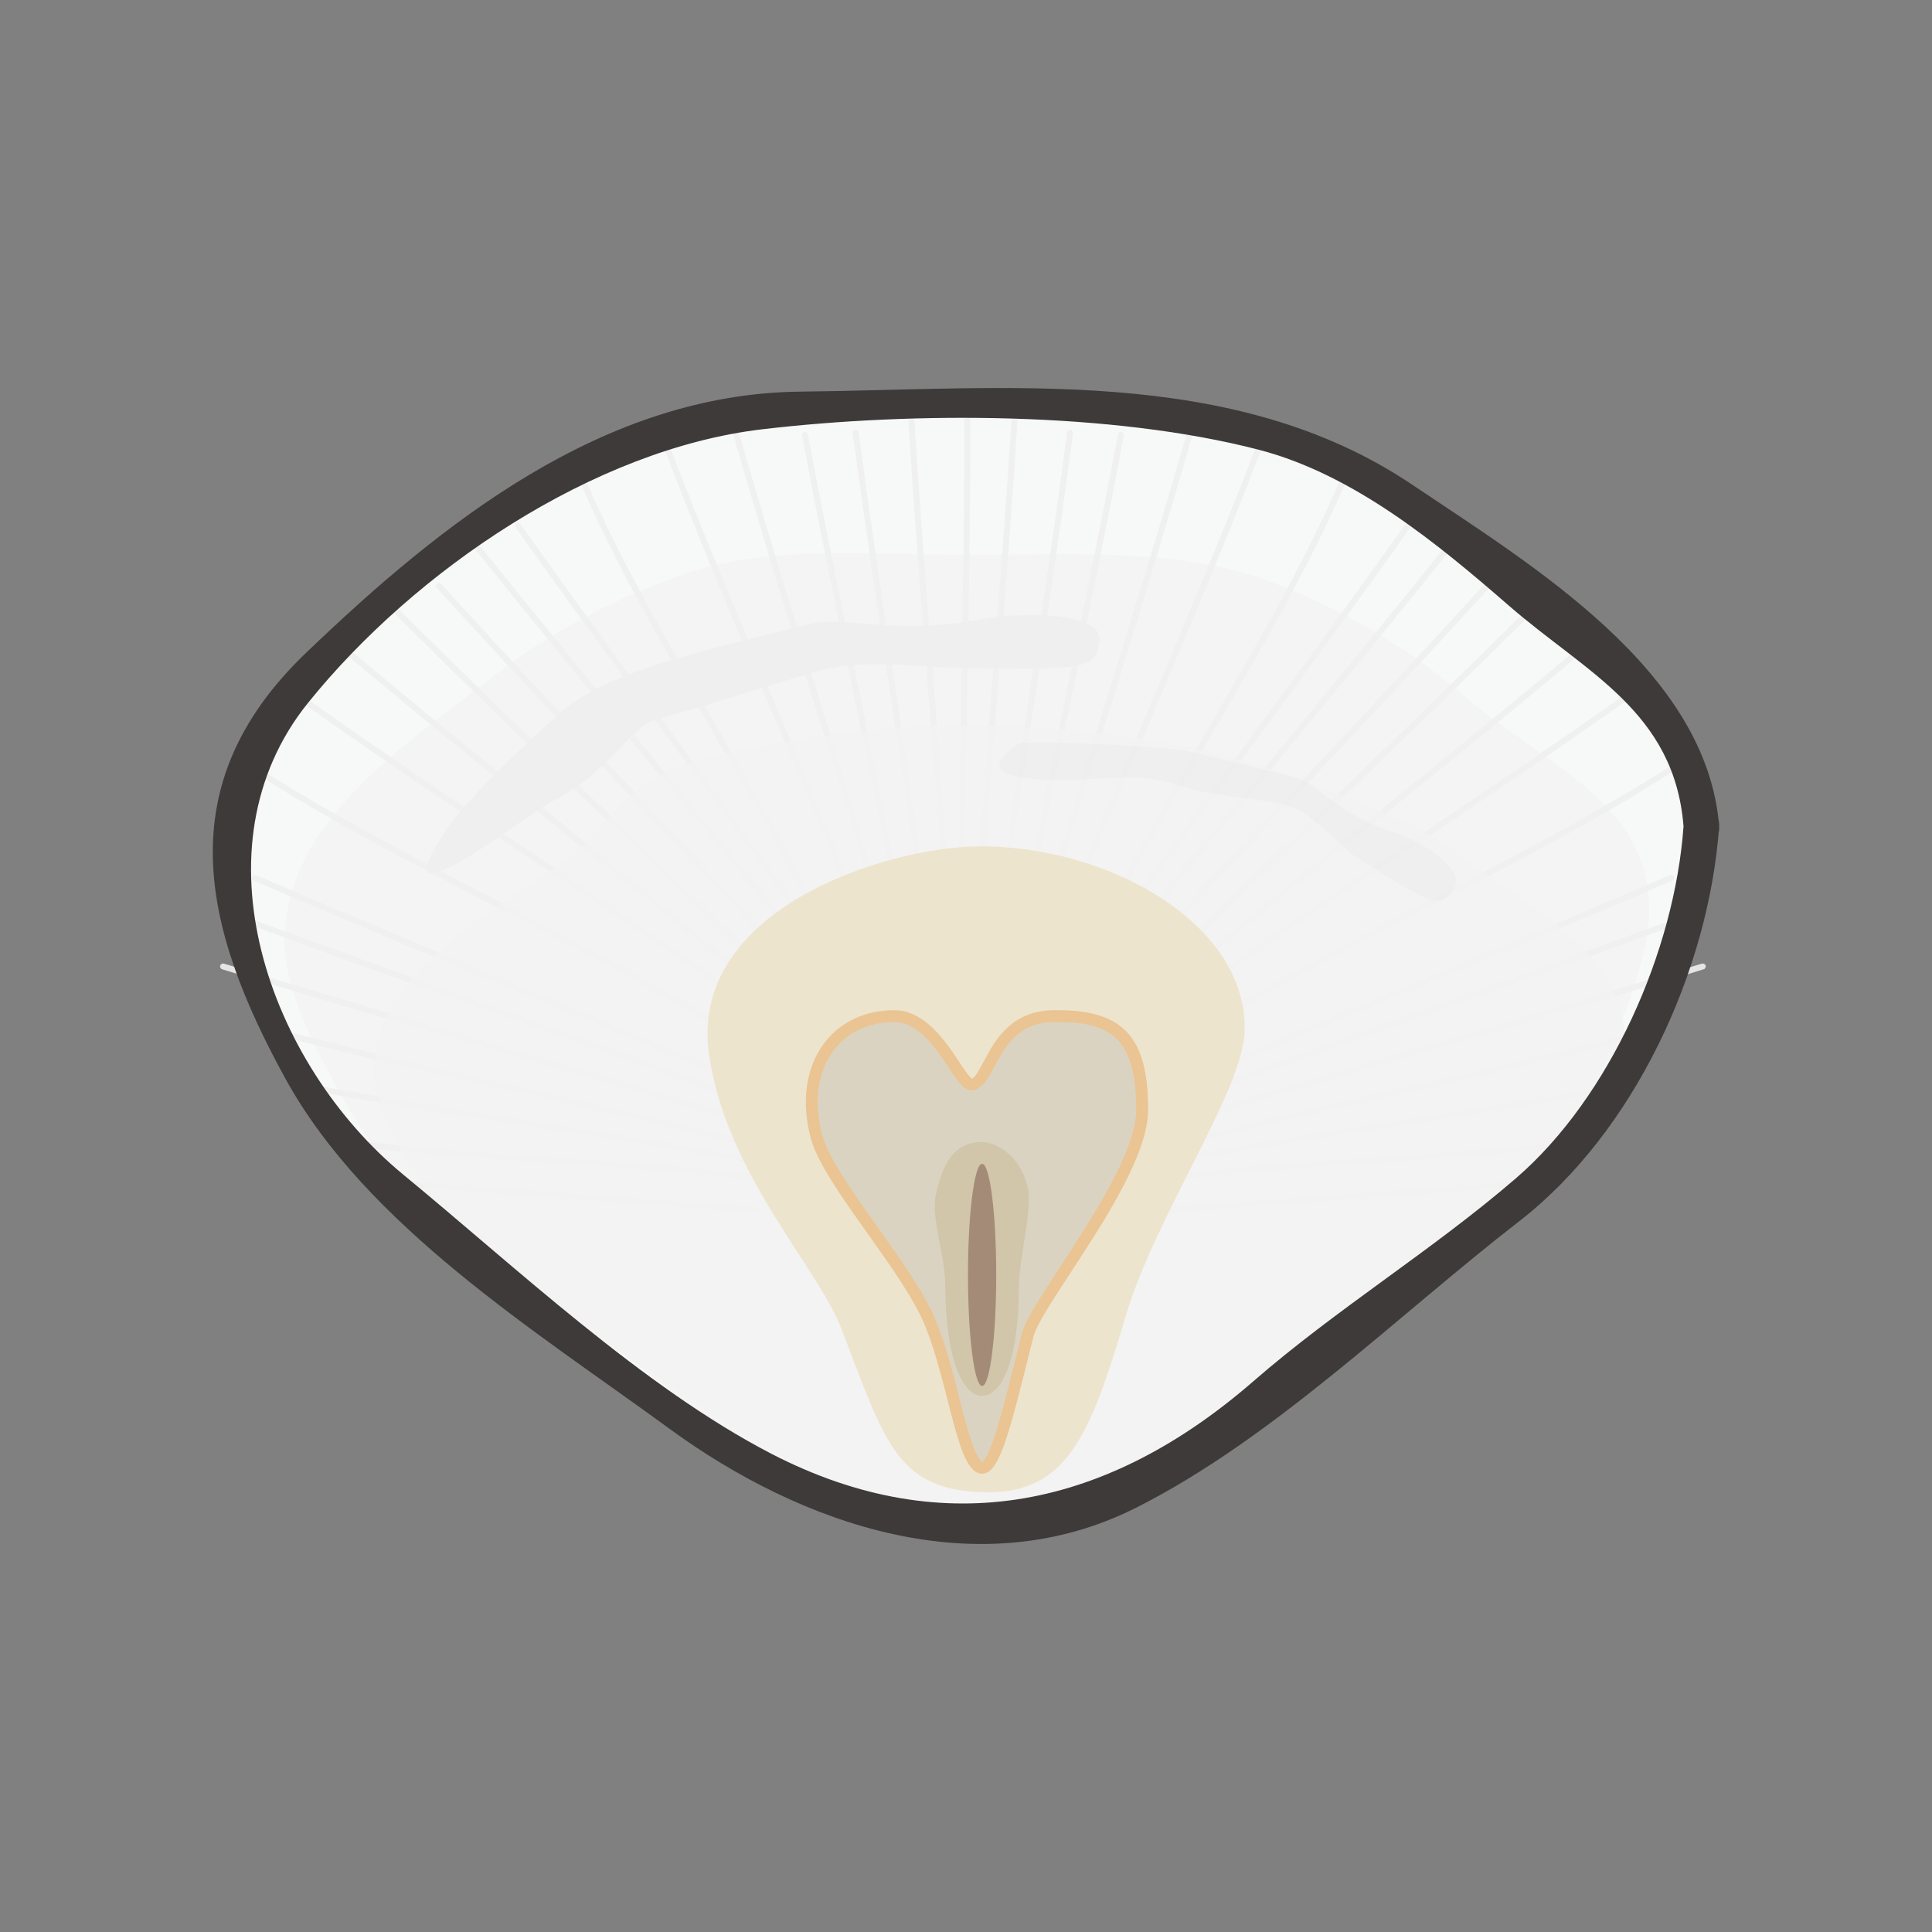 <?xml version="1.0" encoding="utf-8"?>
<!-- Generator: Adobe Illustrator 16.2.1, SVG Export Plug-In . SVG Version: 6.00 Build 0)  -->
<!DOCTYPE svg PUBLIC "-//W3C//DTD SVG 1.1//EN" "http://www.w3.org/Graphics/SVG/1.1/DTD/svg11.dtd">
<svg version="1.1" xmlns="http://www.w3.org/2000/svg" xmlns:xlink="http://www.w3.org/1999/xlink" x="0px" y="0px" width="256px"
	 height="256px" viewBox="0 0 256 256" enable-background="new 0 0 256 256" xml:space="preserve">
<rect x="0" y="0" width="256" height="256" fill="#808080" stroke="none"/>
<g id="圖層_1">
</g>
<g id="圖層_2">
	<g>
		<path fill="#F7F8F8" d="M225.436,109.496c0,10.599-9.391,31.23-14.934,40.23c-4.37,7.099-25.96,21.256-33.052,26.809
			c-16.649,13.03-24.211,25.402-49.953,25.402c-25.307,0-41.233-18.407-57.819-31.047c-7.953-6.063-21.434-14.644-26.043-22.593
			c-5.006-8.628-14.077-23.82-14.077-33.863c0-18.238,15.46-29.196,30.475-41.642c7.498-6.213,16.454-11.384,26.454-15.207
			c12.339-4.714,26.269-3.134,41.011-3.134c16.075,0,31.184-1.079,44.317,4.461c10.052,4.241,18.948,9.886,26.236,16.578
			C211.224,87.59,225.436,92.546,225.436,109.496z"/>
		<g opacity="0.7">
			<path fill="#F2F2F2" d="M218.525,120.783c0,9.104-8.672,26.823-13.789,34.552c-4.031,6.1-23.963,18.256-30.512,23.022
				c-15.369,11.189-22.351,21.815-46.114,21.815c-23.362,0-38.065-15.812-53.377-26.662c-7.34-5.205-19.787-12.576-24.041-19.404
				c-4.622-7.409-12.995-20.453-12.995-29.08c0-15.662,14.272-25.074,28.132-35.762c6.922-5.335,15.19-9.778,24.421-13.057
				c11.391-4.05,24.251-2.692,37.861-2.692c14.839,0,28.787-0.932,40.913,3.829c9.277,3.645,17.491,8.488,24.221,14.236
				C205.406,101.971,218.525,106.227,218.525,120.783z"/>
		</g>
		<g>
			<g>
				<g opacity="0.9">
					<path fill="#EFEFEF" d="M127.398,124.601c-0.216,0-0.394-0.177-0.394-0.394c0-11.355,0.199-22.789,0.391-33.849
						c0.195-11.266,0.396-22.913,0.396-34.693c0-0.217,0.177-0.393,0.394-0.393s0.394,0.176,0.394,0.393
						c0,11.788-0.201,23.439-0.396,34.707c-0.192,11.055-0.391,22.488-0.391,33.835
						C127.791,124.424,127.615,124.601,127.398,124.601z"/>
				</g>
				<g opacity="0.9">
					<path fill="#EFEFEF" d="M129.418,124.521c-0.007,0-0.015,0-0.024,0c-0.216-0.015-0.381-0.201-0.369-0.418
						c0.697-11.337,1.596-22.741,2.466-33.77c0.887-11.234,1.802-22.849,2.524-34.609c0.014-0.215,0.178-0.352,0.418-0.369
						c0.216,0.014,0.381,0.201,0.369,0.418c-0.724,11.766-1.64,23.385-2.526,34.621c-0.87,11.026-1.769,22.427-2.465,33.757
						C129.798,124.358,129.625,124.521,129.418,124.521z"/>
				</g>
				<g opacity="0.9">
					<path fill="#EFEFEF" d="M132.011,125.639c-0.017,0-0.034-0.002-0.053-0.003c-0.215-0.029-0.365-0.227-0.338-0.443
						c1.493-11.268,3.193-22.59,4.837-33.54c1.673-11.146,3.403-22.67,4.951-34.352c0.027-0.215,0.199-0.362,0.442-0.338
						c0.215,0.029,0.365,0.226,0.338,0.442c-1.548,11.688-3.279,23.216-4.954,34.364c-1.643,10.946-3.342,22.265-4.834,33.528
						C132.375,125.494,132.206,125.639,132.011,125.639z"/>
				</g>
				<g opacity="0.9">
					<path fill="#EFEFEF" d="M135.074,125.344c-0.023,0-0.048-0.002-0.072-0.006c-0.213-0.042-0.354-0.246-0.315-0.46
						c2.101-11.172,4.41-22.388,6.643-33.236c2.275-11.05,4.628-22.479,6.805-34.069c0.042-0.212,0.231-0.354,0.459-0.315
						c0.214,0.042,0.355,0.246,0.315,0.459c-2.18,11.599-4.532,23.029-6.81,34.085c-2.232,10.844-4.54,22.057-6.638,33.221
						C135.424,125.211,135.26,125.344,135.074,125.344z"/>
				</g>
				<g opacity="0.9">
					<path fill="#EFEFEF" d="M136.875,126.747c-0.035,0-0.072-0.004-0.107-0.015c-0.209-0.06-0.331-0.276-0.271-0.485
						c3.124-10.945,6.737-22.63,10.233-33.931c3.56-11.515,7.242-23.42,10.485-34.779c0.058-0.209,0.278-0.337,0.485-0.271
						c0.209,0.06,0.33,0.276,0.271,0.485c-3.244,11.367-6.928,23.279-10.49,34.798c-3.494,11.296-7.106,22.976-10.228,33.912
						C137.204,126.636,137.047,126.747,136.875,126.747z"/>
				</g>
				<g opacity="0.9">
					<path fill="#EFEFEF" d="M138.939,127.753c-0.045,0-0.093-0.008-0.14-0.026c-0.204-0.076-0.305-0.304-0.227-0.507
						c4.076-10.654,8.96-22.222,13.685-33.407c4.81-11.389,9.783-23.163,14.008-34.206c0.077-0.203,0.303-0.304,0.507-0.228
						c0.204,0.077,0.306,0.304,0.228,0.507c-4.229,11.056-9.206,22.838-14.017,34.232c-4.723,11.18-9.604,22.74-13.676,33.38
						C139.247,127.656,139.098,127.753,138.939,127.753z"/>
				</g>
				<g opacity="0.9">
					<path fill="#EFEFEF" d="M143.578,128.822c-0.052,0-0.104-0.011-0.155-0.032c-0.2-0.086-0.292-0.318-0.206-0.517
						c4.533-10.503,10.849-21.371,16.956-31.88c6.208-10.678,12.625-21.72,17.308-32.568c0.084-0.201,0.315-0.295,0.517-0.206
						c0.2,0.086,0.292,0.318,0.206,0.516c-4.702,10.893-11.132,21.955-17.35,32.653c-6.097,10.489-12.401,21.336-16.915,31.795
						C143.875,128.732,143.73,128.822,143.578,128.822z"/>
				</g>
			</g>
			<g>
				<g opacity="0.9">
					<path fill="#EFEFEF" d="M144.889,127.52c-0.078,0-0.158-0.023-0.228-0.072c-0.176-0.126-0.219-0.372-0.093-0.549
						c6.786-9.575,13.788-19.123,20.558-28.354c6.908-9.421,14.049-19.16,21.1-29.108c0.126-0.177,0.37-0.22,0.549-0.094
						c0.176,0.126,0.219,0.372,0.094,0.549c-7.056,9.955-14.199,19.696-21.108,29.117c-6.768,9.231-13.767,18.777-20.55,28.346
						C145.133,127.461,145.012,127.52,144.889,127.52z"/>
				</g>
				<g opacity="0.9">
					<path fill="#EFEFEF" d="M146.642,128.423c-0.086,0-0.174-0.028-0.246-0.086c-0.169-0.136-0.197-0.383-0.062-0.554
						c7.37-9.232,14.951-18.427,22.285-27.316c7.464-9.052,15.182-18.41,22.824-27.984c0.135-0.166,0.386-0.196,0.553-0.061
						c0.17,0.135,0.197,0.383,0.062,0.553c-7.645,9.578-15.366,18.939-22.832,27.992c-7.33,8.887-14.911,18.078-22.277,27.308
						C146.873,128.372,146.757,128.423,146.642,128.423z"/>
				</g>
				<g opacity="0.9">
					<path fill="#EFEFEF" d="M148.162,130.617c-0.096,0-0.189-0.034-0.265-0.103c-0.161-0.147-0.174-0.396-0.026-0.556
						c8.013-8.809,16.233-17.56,24.184-26.024c8.063-8.586,16.403-17.463,24.682-26.559c0.146-0.16,0.396-0.172,0.555-0.026
						c0.161,0.146,0.172,0.395,0.026,0.555c-8.281,9.102-16.623,17.981-24.689,26.57c-7.948,8.461-16.167,17.211-24.176,26.013
						C148.375,130.574,148.268,130.617,148.162,130.617z"/>
				</g>
				<g opacity="0.9">
					<path fill="#EFEFEF" d="M150.924,131.84c-0.101,0-0.201-0.039-0.278-0.115c-0.154-0.155-0.154-0.404,0-0.557
						c8.446-8.41,17.098-16.758,25.463-24.832c8.535-8.237,17.36-16.753,26.137-25.493c0.155-0.155,0.404-0.153,0.556,0
						c0.154,0.154,0.154,0.404,0,0.556c-8.78,8.746-17.609,17.264-26.147,25.503c-8.363,8.071-17.012,16.417-25.453,24.822
						C151.125,131.801,151.024,131.84,150.924,131.84z"/>
				</g>
				<g opacity="0.9">
					<path fill="#EFEFEF" d="M151.602,133.893c-0.112,0-0.223-0.048-0.301-0.14c-0.14-0.166-0.119-0.415,0.047-0.555
						c9.163-7.718,19.181-15.821,28.869-23.66c9.911-8.02,20.161-16.311,29.708-24.355c0.166-0.14,0.414-0.118,0.555,0.048
						c0.14,0.166,0.118,0.415-0.048,0.554c-9.554,8.048-19.807,16.344-29.721,24.366c-9.685,7.834-19.699,15.936-28.856,23.648
						C151.782,133.862,151.691,133.893,151.602,133.893z"/>
				</g>
				<g opacity="0.9">
					<path fill="#EFEFEF" d="M152.745,135.732c-0.123,0-0.243-0.056-0.32-0.164c-0.126-0.177-0.086-0.422,0.09-0.549
						c9.809-7.027,20.849-14.437,31.523-21.601c10.87-7.295,22.111-14.838,32.284-22.126c0.174-0.125,0.421-0.088,0.549,0.091
						c0.125,0.177,0.086,0.422-0.091,0.548c-10.183,7.295-21.428,14.842-32.304,22.141c-10.669,7.161-21.705,14.567-31.503,21.587
						C152.905,135.708,152.825,135.732,152.745,135.732z"/>
				</g>
				<g opacity="0.9">
					<path fill="#EFEFEF" d="M156.018,138.87c-0.128,0-0.252-0.061-0.329-0.176c-0.12-0.182-0.069-0.426,0.113-0.546
						c10.104-6.681,21.933-12.811,33.372-18.739c11.626-6.025,23.649-12.255,34.092-19.159c0.179-0.115,0.424-0.072,0.546,0.112
						c0.119,0.181,0.069,0.425-0.112,0.545c-10.479,6.924-22.519,13.166-34.163,19.199c-11.422,5.92-23.231,12.04-33.301,18.698
						C156.168,138.849,156.093,138.87,156.018,138.87z"/>
				</g>
			</g>
			<g>
				<g opacity="0.9">
					<path fill="#EFEFEF" d="M152.219,145.787c-0.152,0-0.296-0.089-0.361-0.237c-0.086-0.199,0.006-0.431,0.206-0.517
						c11.382-4.909,22.93-9.694,34.098-14.322c11.425-4.734,23.241-9.631,35.102-14.748c0.198-0.086,0.428,0.004,0.516,0.207
						c0.086,0.197-0.006,0.43-0.206,0.516c-11.866,5.12-23.683,10.016-35.111,14.75c-11.166,4.628-22.712,9.413-34.089,14.319
						C152.324,145.776,152.271,145.787,152.219,145.787z"/>
				</g>
				<g opacity="0.9">
					<path fill="#EFEFEF" d="M153.177,147.386c-0.16,0-0.311-0.099-0.369-0.257c-0.076-0.203,0.027-0.431,0.232-0.506
						c11.681-4.346,23.518-8.558,34.966-12.63c11.678-4.157,23.753-8.453,35.892-12.97c0.195-0.074,0.43,0.027,0.505,0.231
						c0.075,0.203-0.027,0.431-0.232,0.506c-12.142,4.519-24.221,8.815-35.901,12.972c-11.444,4.073-23.28,8.283-34.957,12.628
						C153.269,147.378,153.223,147.386,153.177,147.386z"/>
				</g>
				<g opacity="0.9">
					<path fill="#EFEFEF" d="M153.177,149.967c-0.169,0-0.324-0.109-0.376-0.278c-0.063-0.207,0.053-0.427,0.261-0.491
						c11.987-3.683,24.117-7.222,35.85-10.645c11.904-3.473,24.213-7.065,36.6-10.869c0.209-0.054,0.428,0.054,0.492,0.262
						c0.063,0.207-0.054,0.427-0.261,0.491c-12.391,3.806-24.703,7.398-36.611,10.87c-11.728,3.424-23.856,6.962-35.839,10.644
						C153.253,149.96,153.215,149.967,153.177,149.967z"/>
				</g>
				<g opacity="0.9">
					<path fill="#EFEFEF" d="M154.802,152.314c-0.175,0-0.334-0.117-0.381-0.295c-0.054-0.21,0.072-0.425,0.283-0.479
						c12.132-3.144,21.953-5.354,31.453-7.493c9.677-2.177,19.682-4.43,32.271-7.693c0.21-0.046,0.425,0.073,0.479,0.282
						c0.054,0.211-0.072,0.425-0.283,0.479c-12.599,3.268-22.612,5.52-32.295,7.7c-9.492,2.135-19.309,4.345-31.428,7.486
						C154.868,152.31,154.834,152.314,154.802,152.314z"/>
				</g>
				<g opacity="0.9">
					<path fill="#EFEFEF" d="M154.169,154.379c-0.187,0-0.353-0.133-0.387-0.323c-0.038-0.214,0.104-0.418,0.318-0.457
						c12.33-2.213,21.351-3.616,30.071-4.975c8.907-1.387,18.118-2.819,30.954-5.126c0.203-0.049,0.418,0.104,0.456,0.318
						c0.039,0.213-0.104,0.418-0.318,0.456c-12.845,2.308-22.059,3.743-30.97,5.129c-8.718,1.357-17.732,2.759-30.055,4.972
						C154.215,154.378,154.192,154.379,154.169,154.379z"/>
				</g>
				<g opacity="0.9">
					<path fill="#EFEFEF" d="M154.057,156.484c-0.2,0-0.37-0.151-0.392-0.352c-0.021-0.218,0.134-0.41,0.35-0.434
						c12.467-1.321,19.968-1.814,27.223-2.291c7.384-0.485,15.021-0.986,27.95-2.358c0.213-0.012,0.412,0.137,0.433,0.351
						c0.021,0.217-0.134,0.41-0.35,0.434c-12.944,1.371-20.588,1.874-27.982,2.36c-7.246,0.476-14.739,0.969-27.19,2.288
						C154.085,156.484,154.07,156.484,154.057,156.484z"/>
				</g>
				<g opacity="0.9">
					<path fill="#EFEFEF" d="M154.99,160.7c-0.205,0-0.378-0.158-0.392-0.366c-0.015-0.216,0.147-0.403,0.364-0.418
						c12.447-0.885,18.379-1.329,24.327-1.778c6.062-0.455,12.138-0.913,25.138-1.833c0.215-0.06,0.404,0.146,0.419,0.364
						c0.016,0.217-0.147,0.404-0.364,0.42c-12.999,0.922-19.075,1.377-25.135,1.834c-5.947,0.446-11.881,0.895-24.33,1.775
						C155.008,160.7,154.999,160.7,154.99,160.7z"/>
				</g>
			</g>
		</g>
		<g>
			<g>
				<g opacity="0.9">
					<path fill="#EFEFEF" d="M125.763,124.521c-0.206,0-0.379-0.162-0.394-0.369c-0.696-11.341-1.596-22.753-2.466-33.788
						c-0.885-11.227-1.8-22.835-2.524-34.59c-0.012-0.217,0.152-0.404,0.369-0.418c0.241,0.009,0.404,0.153,0.418,0.369
						c0.723,11.749,1.637,23.354,2.521,34.576c0.871,11.04,1.771,22.455,2.469,33.802c0.013,0.217-0.152,0.403-0.369,0.418
						C125.779,124.521,125.771,124.521,125.763,124.521z"/>
				</g>
				<g opacity="0.9">
					<path fill="#EFEFEF" d="M123.173,125.639c-0.195,0-0.364-0.145-0.391-0.342c-1.493-11.272-3.194-22.602-4.838-33.56
						c-1.672-11.138-3.402-22.657-4.949-34.332c-0.028-0.217,0.123-0.414,0.338-0.442c0.228-0.024,0.413,0.123,0.443,0.338
						c1.545,11.671,3.273,23.185,4.945,34.32c1.646,10.961,3.347,22.294,4.841,33.572c0.028,0.217-0.123,0.414-0.338,0.443
						C123.207,125.637,123.189,125.639,123.173,125.639z"/>
				</g>
				<g opacity="0.9">
					<path fill="#EFEFEF" d="M120.109,125.344c-0.186,0-0.35-0.133-0.387-0.321c-2.098-11.175-4.409-22.398-6.644-33.253
						c-2.274-11.044-4.626-22.464-6.804-34.052c-0.039-0.213,0.102-0.418,0.315-0.459c0.218-0.042,0.418,0.102,0.459,0.315
						c2.176,11.581,4.527,22.998,6.799,34.039c2.235,10.857,4.548,22.084,6.648,33.267c0.041,0.214-0.101,0.418-0.314,0.46
						C120.157,125.342,120.132,125.344,120.109,125.344z"/>
				</g>
				<g opacity="0.9">
					<path fill="#EFEFEF" d="M118.308,126.747c-0.172,0-0.328-0.111-0.377-0.285c-3.121-10.927-6.729-22.6-10.221-33.888
						c-3.564-11.527-7.25-23.446-10.497-34.822c-0.06-0.209,0.062-0.426,0.271-0.485c0.208-0.059,0.427,0.062,0.486,0.271
						c3.243,11.367,6.929,23.282,10.492,34.806c3.492,11.291,7.103,22.968,10.225,33.904c0.06,0.209-0.062,0.426-0.271,0.485
						C118.381,126.743,118.344,126.747,118.308,126.747z"/>
				</g>
				<g opacity="0.9">
					<path fill="#EFEFEF" d="M116.243,127.753c-0.158,0-0.307-0.097-0.367-0.254c-4.07-10.635-8.95-22.19-13.67-33.365
						c-4.813-11.399-9.792-23.187-14.023-34.248c-0.078-0.203,0.023-0.43,0.228-0.507c0.201-0.083,0.428,0.025,0.507,0.228
						c4.227,11.047,9.204,22.829,14.014,34.222c4.722,11.181,9.604,22.742,13.679,33.392c0.079,0.203-0.023,0.431-0.226,0.507
						C116.337,127.745,116.29,127.753,116.243,127.753z"/>
				</g>
				<g opacity="0.9">
					<path fill="#EFEFEF" d="M111.603,128.822c-0.152,0-0.296-0.09-0.361-0.238c-4.513-10.461-10.819-21.311-16.917-31.803
						c-6.217-10.695-12.646-21.756-17.345-32.645c-0.086-0.198,0.006-0.43,0.206-0.516c0.201-0.086,0.429,0.006,0.516,0.206
						C82.383,74.67,88.8,85.709,95.005,96.387c6.111,10.512,12.429,21.381,16.959,31.887c0.086,0.198-0.006,0.431-0.206,0.517
						C111.708,128.812,111.656,128.822,111.603,128.822z"/>
				</g>
			</g>
			<g>
				<g opacity="0.9">
					<path fill="#EFEFEF" d="M110.294,127.52c-0.123,0-0.244-0.059-0.321-0.166c-6.784-9.569-13.782-19.115-20.55-28.346
						c-6.909-9.421-14.052-19.163-21.107-29.117c-0.126-0.177-0.083-0.423,0.094-0.549c0.178-0.126,0.423-0.083,0.548,0.094
						c7.051,9.948,14.192,19.688,21.1,29.108c6.77,9.231,13.771,18.779,20.558,28.354c0.126,0.177,0.083,0.423-0.094,0.549
						C110.453,127.496,110.373,127.52,110.294,127.52z"/>
				</g>
				<g opacity="0.9">
					<path fill="#EFEFEF" d="M108.542,128.423c-0.115,0-0.23-0.051-0.307-0.147c-7.365-9.229-14.947-18.421-22.277-27.308
						c-7.467-9.053-15.188-18.415-22.833-27.992c-0.135-0.17-0.107-0.418,0.062-0.553c0.171-0.135,0.42-0.104,0.553,0.061
						c7.643,9.574,15.36,18.932,22.826,27.984c7.332,8.889,14.914,18.083,22.284,27.316c0.135,0.171,0.108,0.418-0.062,0.554
						C108.716,128.395,108.628,128.423,108.542,128.423z"/>
				</g>
				<g opacity="0.9">
					<path fill="#EFEFEF" d="M107.022,130.617c-0.106,0-0.214-0.043-0.291-0.13c-8.01-8.802-16.228-17.552-24.176-26.013
						c-8.067-8.589-16.408-17.468-24.689-26.57c-0.146-0.16-0.135-0.409,0.026-0.555c0.16-0.147,0.408-0.137,0.554,0.026
						c8.278,9.096,16.618,17.973,24.682,26.559c7.951,8.464,16.171,17.216,24.184,26.024c0.147,0.16,0.135,0.408-0.026,0.556
						C107.211,130.583,107.117,130.617,107.022,130.617z"/>
				</g>
				<g opacity="0.9">
					<path fill="#EFEFEF" d="M104.259,131.84c-0.1,0-0.201-0.039-0.278-0.115c-8.441-8.404-17.09-16.75-25.453-24.822
						c-8.539-8.24-17.366-16.758-26.147-25.503c-0.154-0.152-0.154-0.401,0-0.556c0.154-0.153,0.402-0.155,0.556,0
						c8.776,8.739,17.602,17.256,26.136,25.493c8.366,8.074,17.018,16.421,25.464,24.832c0.154,0.152,0.154,0.401,0,0.557
						C104.46,131.801,104.361,131.84,104.259,131.84z"/>
				</g>
				<g opacity="0.9">
					<path fill="#EFEFEF" d="M103.583,133.893c-0.089,0-0.18-0.03-0.253-0.093c-9.154-7.708-19.163-15.807-28.842-23.636
						c-9.921-8.026-20.178-16.325-29.736-24.378c-0.166-0.139-0.188-0.388-0.047-0.554c0.141-0.165,0.388-0.186,0.554-0.048
						c9.552,8.048,19.807,16.345,29.724,24.367c9.683,7.834,19.694,15.935,28.854,23.647c0.166,0.14,0.188,0.389,0.047,0.555
						C103.806,133.845,103.695,133.893,103.583,133.893z"/>
				</g>
				<g opacity="0.9">
					<path fill="#EFEFEF" d="M102.439,135.732c-0.08,0-0.16-0.024-0.229-0.073c-9.798-7.019-20.828-14.421-31.496-21.581
						c-10.879-7.299-22.127-14.85-32.312-22.147c-0.177-0.125-0.217-0.371-0.091-0.548c0.126-0.18,0.372-0.217,0.549-0.091
						c10.176,7.289,21.419,14.836,32.293,22.133c10.672,7.164,21.708,14.569,31.516,21.594c0.176,0.127,0.217,0.372,0.09,0.549
						C102.683,135.677,102.562,135.732,102.439,135.732z"/>
				</g>
				<g opacity="0.9">
					<path fill="#EFEFEF" d="M99.164,138.87c-0.075,0-0.15-0.021-0.216-0.064c-10.07-6.658-21.88-12.779-33.303-18.698
						c-11.643-6.035-23.682-12.275-34.159-19.199c-0.182-0.121-0.232-0.364-0.112-0.545c0.123-0.184,0.369-0.228,0.545-0.112
						c10.443,6.903,22.464,13.133,34.089,19.159c11.441,5.929,23.27,12.059,33.374,18.739c0.181,0.12,0.232,0.364,0.112,0.546
						C99.416,138.81,99.292,138.87,99.164,138.87z"/>
				</g>
			</g>
			<g>
				<g opacity="0.9">
					<path fill="#EFEFEF" d="M102.962,145.787c-0.052,0-0.104-0.011-0.155-0.031c-11.382-4.908-22.931-9.695-34.102-14.325
						c-11.423-4.733-23.236-9.629-35.097-14.745c-0.2-0.086-0.292-0.319-0.206-0.516c0.086-0.202,0.317-0.295,0.517-0.207
						c11.856,5.115,23.666,10.009,35.088,14.741c11.171,4.631,22.724,9.419,34.111,14.329c0.2,0.086,0.292,0.317,0.206,0.517
						C103.259,145.698,103.114,145.787,102.962,145.787z"/>
				</g>
				<g opacity="0.9">
					<path fill="#EFEFEF" d="M102.007,147.386c-0.046,0-0.092-0.008-0.137-0.025c-11.677-4.345-23.512-8.555-34.958-12.628
						c-11.68-4.156-23.758-8.453-35.901-12.972c-0.204-0.075-0.307-0.303-0.232-0.506c0.076-0.204,0.303-0.306,0.505-0.231
						c12.138,4.517,24.213,8.812,35.892,12.97c11.448,4.072,23.285,8.284,34.967,12.63c0.204,0.075,0.307,0.303,0.232,0.506
						C102.317,147.287,102.167,147.386,102.007,147.386z"/>
				</g>
				<g opacity="0.9">
					<path fill="#EFEFEF" d="M102.007,149.967c-0.039,0-0.077-0.007-0.115-0.017c-11.983-3.682-24.111-7.22-35.839-10.644
						c-11.908-3.472-24.219-7.064-36.611-10.87c-0.207-0.064-0.324-0.284-0.261-0.491c0.062-0.208,0.287-0.315,0.491-0.262
						c12.387,3.804,24.695,7.396,36.6,10.869c11.732,3.423,23.863,6.962,35.851,10.645c0.207,0.064,0.324,0.284,0.261,0.491
						C102.331,149.857,102.175,149.967,102.007,149.967z"/>
				</g>
				<g opacity="0.9">
					<path fill="#EFEFEF" d="M100.381,152.314c-0.032,0-0.066-0.005-0.098-0.013c-12.12-3.142-21.936-5.352-31.428-7.486
						c-9.683-2.181-19.695-4.433-32.294-7.7c-0.211-0.055-0.337-0.269-0.283-0.479c0.056-0.209,0.273-0.328,0.479-0.282
						c12.588,3.264,22.593,5.517,32.27,7.693c9.5,2.139,19.321,4.35,31.453,7.493c0.21,0.055,0.336,0.27,0.282,0.479
						C100.716,152.197,100.557,152.314,100.381,152.314z"/>
				</g>
				<g opacity="0.9">
					<path fill="#EFEFEF" d="M101.014,154.379c-0.022,0-0.045-0.001-0.069-0.006c-12.322-2.213-21.337-3.614-30.054-4.972
						c-8.911-1.386-18.125-2.821-30.97-5.129c-0.213-0.038-0.356-0.243-0.318-0.456c0.037-0.214,0.244-0.367,0.456-0.318
						c12.835,2.307,22.046,3.739,30.953,5.126c8.721,1.358,17.741,2.762,30.071,4.975c0.214,0.039,0.356,0.243,0.318,0.457
						C101.368,154.246,101.202,154.379,101.014,154.379z"/>
				</g>
				<g opacity="0.9">
					<path fill="#EFEFEF" d="M101.125,156.484c-0.014,0-0.027,0-0.042-0.002c-12.449-1.319-19.943-1.812-27.19-2.288
						c-7.392-0.486-15.035-0.989-27.98-2.36c-0.217-0.023-0.372-0.217-0.35-0.434c0.023-0.216,0.217-0.371,0.433-0.351
						c12.93,1.371,20.564,1.873,27.95,2.358c7.253,0.477,14.754,0.97,27.221,2.291c0.217,0.023,0.372,0.216,0.351,0.434
						C101.495,156.333,101.325,156.484,101.125,156.484z"/>
				</g>
				<g opacity="0.9">
					<path fill="#EFEFEF" d="M100.194,160.7c-0.01,0-0.019,0-0.028-0.002c-12.448-0.881-18.382-1.329-24.33-1.775
						c-6.06-0.457-12.136-0.912-25.135-1.834c-0.217-0.016-0.379-0.203-0.364-0.42c0.014-0.219,0.188-0.416,0.419-0.364
						c13,0.92,19.077,1.378,25.138,1.833c5.948,0.449,11.88,0.894,24.327,1.778c0.217,0.015,0.379,0.202,0.364,0.418
						C100.571,160.542,100.398,160.7,100.194,160.7z"/>
				</g>
			</g>
		</g>
		<g opacity="0.8">
			<path fill="#F2F2F2" d="M215.194,137.533c0,6.951-16.118,21.637-20.562,27.533c-3.497,4.652-20.802,13.933-26.488,17.566
				c-13.341,8.543-19.404,16.649-40.034,16.649c-20.283,0-33.047-12.064-46.342-20.345c-6.372-3.973-17.177-9.596-20.871-14.808
				c-4.012-5.654-11.282-15.61-11.282-22.189c0-11.95,12.391-19.135,24.423-27.288c6.011-4.071,8.469-10.715,16.484-13.216
				c9.889-3.091,25.158-5.292,36.973-5.292c12.883,0,28.414,1.656,38.94,5.292c8.054,2.78,20.117,6.751,25.96,11.139
				C202.954,120.503,215.194,126.428,215.194,137.533z"/>
		</g>
		<g>
			<path fill="#3E3A39" d="M223.076,109.496c-1.174,16.456-9.682,35.846-22.244,46.663c-11.112,9.571-23.679,17.235-34.771,26.88
				c-18.968,16.489-40.628,21.608-63.882,9.575c-16.947-8.776-33.883-24.748-48.707-36.941
				c-17.926-14.747-28.068-43.438-12.639-62.562c14.142-17.527,37.775-33.595,60.164-36.229c20.017-2.354,46.268-2.336,65.739,2.695
				c12.616,3.26,23.7,12.415,33.253,20.72C210.126,89.114,221.881,94.295,223.076,109.496c0.237,3.015,4.959,3.036,4.72,0
				c-1.629-20.729-24.838-34.613-40.638-45.251c-23.772-16.007-53.814-12.62-81.068-12.353
				c-26.109,0.252-47.591,17.396-65.577,34.65c-18.216,17.472-13.7,36.34-2.711,56.351c10.743,19.568,33.23,33.498,50.913,46.427
				c17.456,12.759,40.977,20.982,61.839,10.454c18.228-9.193,34.569-25.423,50.739-37.945
				c15.242-11.807,25.139-33.215,26.503-52.332C228.014,106.458,223.291,106.479,223.076,109.496z"/>
		</g>
		<g>
			<path fill="#EDE4CE" d="M129.53,112.148c17.003-0.19,35.697,10.067,35.4,24.39c-0.163,7.882-11.804,24.5-15.768,37.85
				c-4.78,16.094-7.885,23.984-19.59,23.321c-10.896-0.621-12.433-6.933-18.081-21.642c-3.184-8.287-15.142-20.326-17.521-36.164
				C91.05,120.482,117.446,112.284,129.53,112.148z"/>
			<g>
				<path fill="#DBD3C1" d="M151.344,147.051c0,8.831-14.011,25.249-15.179,29.896c-2.845,11.354-4.634,19.306-6.714,17.204
					c-2.131-2.151-3.29-11.695-6.12-18.722c-3.027-7.517-13.469-18.695-15.135-24.801c-2.408-8.832,2.19-15.983,10.295-15.983
					c5.694,0,8.677,9.352,10.302,9.044c2.586-0.491,2.839-8.911,10.723-9.044C147.761,134.507,151.344,137.165,151.344,147.051z"/>
				<path fill="#EAC492" d="M130.119,195.275c-0.439,0-0.853-0.193-1.228-0.572c-1.328-1.34-2.195-4.734-3.292-9.028
					c-0.82-3.214-1.751-6.858-2.997-9.952c-1.425-3.537-4.587-7.983-7.646-12.284c-3.403-4.786-6.619-9.306-7.52-12.604
					c-1.313-4.82-0.653-9.434,1.812-12.663c2.125-2.781,5.407-4.313,9.242-4.313c4.056,0,6.788,4.115,8.597,6.836
					c0.584,0.882,1.386,2.088,1.713,2.229c0.389-0.11,0.979-1.21,1.603-2.374c1.407-2.628,3.535-6.597,9.099-6.69l0.605-0.005
					c8.764,0,12.023,3.577,12.023,13.197c0,5.863-5.683,14.562-10.25,21.55c-2.448,3.746-4.562,6.98-4.952,8.538l-0.578,2.31
					C133.543,190.706,132.318,195.275,130.119,195.275z M118.491,135.432c-3.332,0-6.17,1.312-7.991,3.695
					c-2.167,2.835-2.729,6.953-1.546,11.294c0.827,3.025,3.963,7.437,7.283,12.105c3.111,4.375,6.33,8.898,7.823,12.609
					c1.285,3.191,2.229,6.889,3.062,10.146c0.956,3.742,1.859,7.276,2.887,8.315l0.104,0.098c1.18-0.473,3.055-7.989,4.709-14.629
					l0.578-2.311c0.457-1.813,2.532-4.991,5.163-9.016c4.218-6.454,9.993-15.295,9.993-20.689c0-9.771-3.672-11.624-10.45-11.624
					l-0.578,0.005c-4.64,0.079-6.359,3.283-7.739,5.86c-0.842,1.57-1.569,2.926-2.851,3.17l-0.228,0.021
					c-0.998,0-1.728-1.1-2.936-2.918C124.058,138.977,121.704,135.432,118.491,135.432z"/>
			</g>
			<path opacity="0.6" fill="#C9BC9C" d="M135.004,170.555c0,9.284-2.15,14.401-4.874,14.401c-2.723,0-4.872-5.376-4.872-14.662
				c0-3.69-1.875-9.004-1.283-11.778c0.893-4.2,2.335-7.185,6.155-7.185c1.738,0,5.231,1.721,6.11,6.342
				C136.739,160.301,135.004,167.19,135.004,170.555z"/>
			<ellipse fill="#A48B78" cx="130.135" cy="168.93" rx="1.87" ry="14.718"/>
		</g>
		<path opacity="0.4" fill="#E8E8E8" d="M135.157,98.458c0,0,5.077-0.375,18.954,0.68c3.727,0.285,5.888,1.02,17.039,3.714
			c3.582,0.864,5.754,5.015,13.744,7.508c2.952,0.918,9.733,4.771,7.638,7.584c-1.838,2.465-2.36,2.203-12.407-4.078
			c-2.689-1.681-6.123-6.456-10.248-7.329c-2.935-0.625-8.294-1.082-11.871-1.924c-2.411-0.565-3.956-1.745-9.806-1.589
			C145.566,103.102,125.121,104.961,135.157,98.458z"/>
		<path opacity="0.9" fill="#EFEFEF" d="M58.663,110.744c0,0,0.922-3.024,15.391-16.148c5.771-5.233,16.585-7.799,33.042-11.859
			c5.291-1.303,11.062,1.604,23.253-0.731c4.499-0.863,16.077-1.072,15.334,3.073c-0.648,3.636-1.52,3.688-19.074,3.417
			c-4.7-0.074-11.995-1.26-17.994,0.372c-4.271,1.158-16.269,5.077-21.533,6.398c-3.543,0.897-6.347,7.16-13.867,10.89
			C69.832,107.843,50.176,123.503,58.663,110.744z"/>
	</g>
</g>
</svg>
